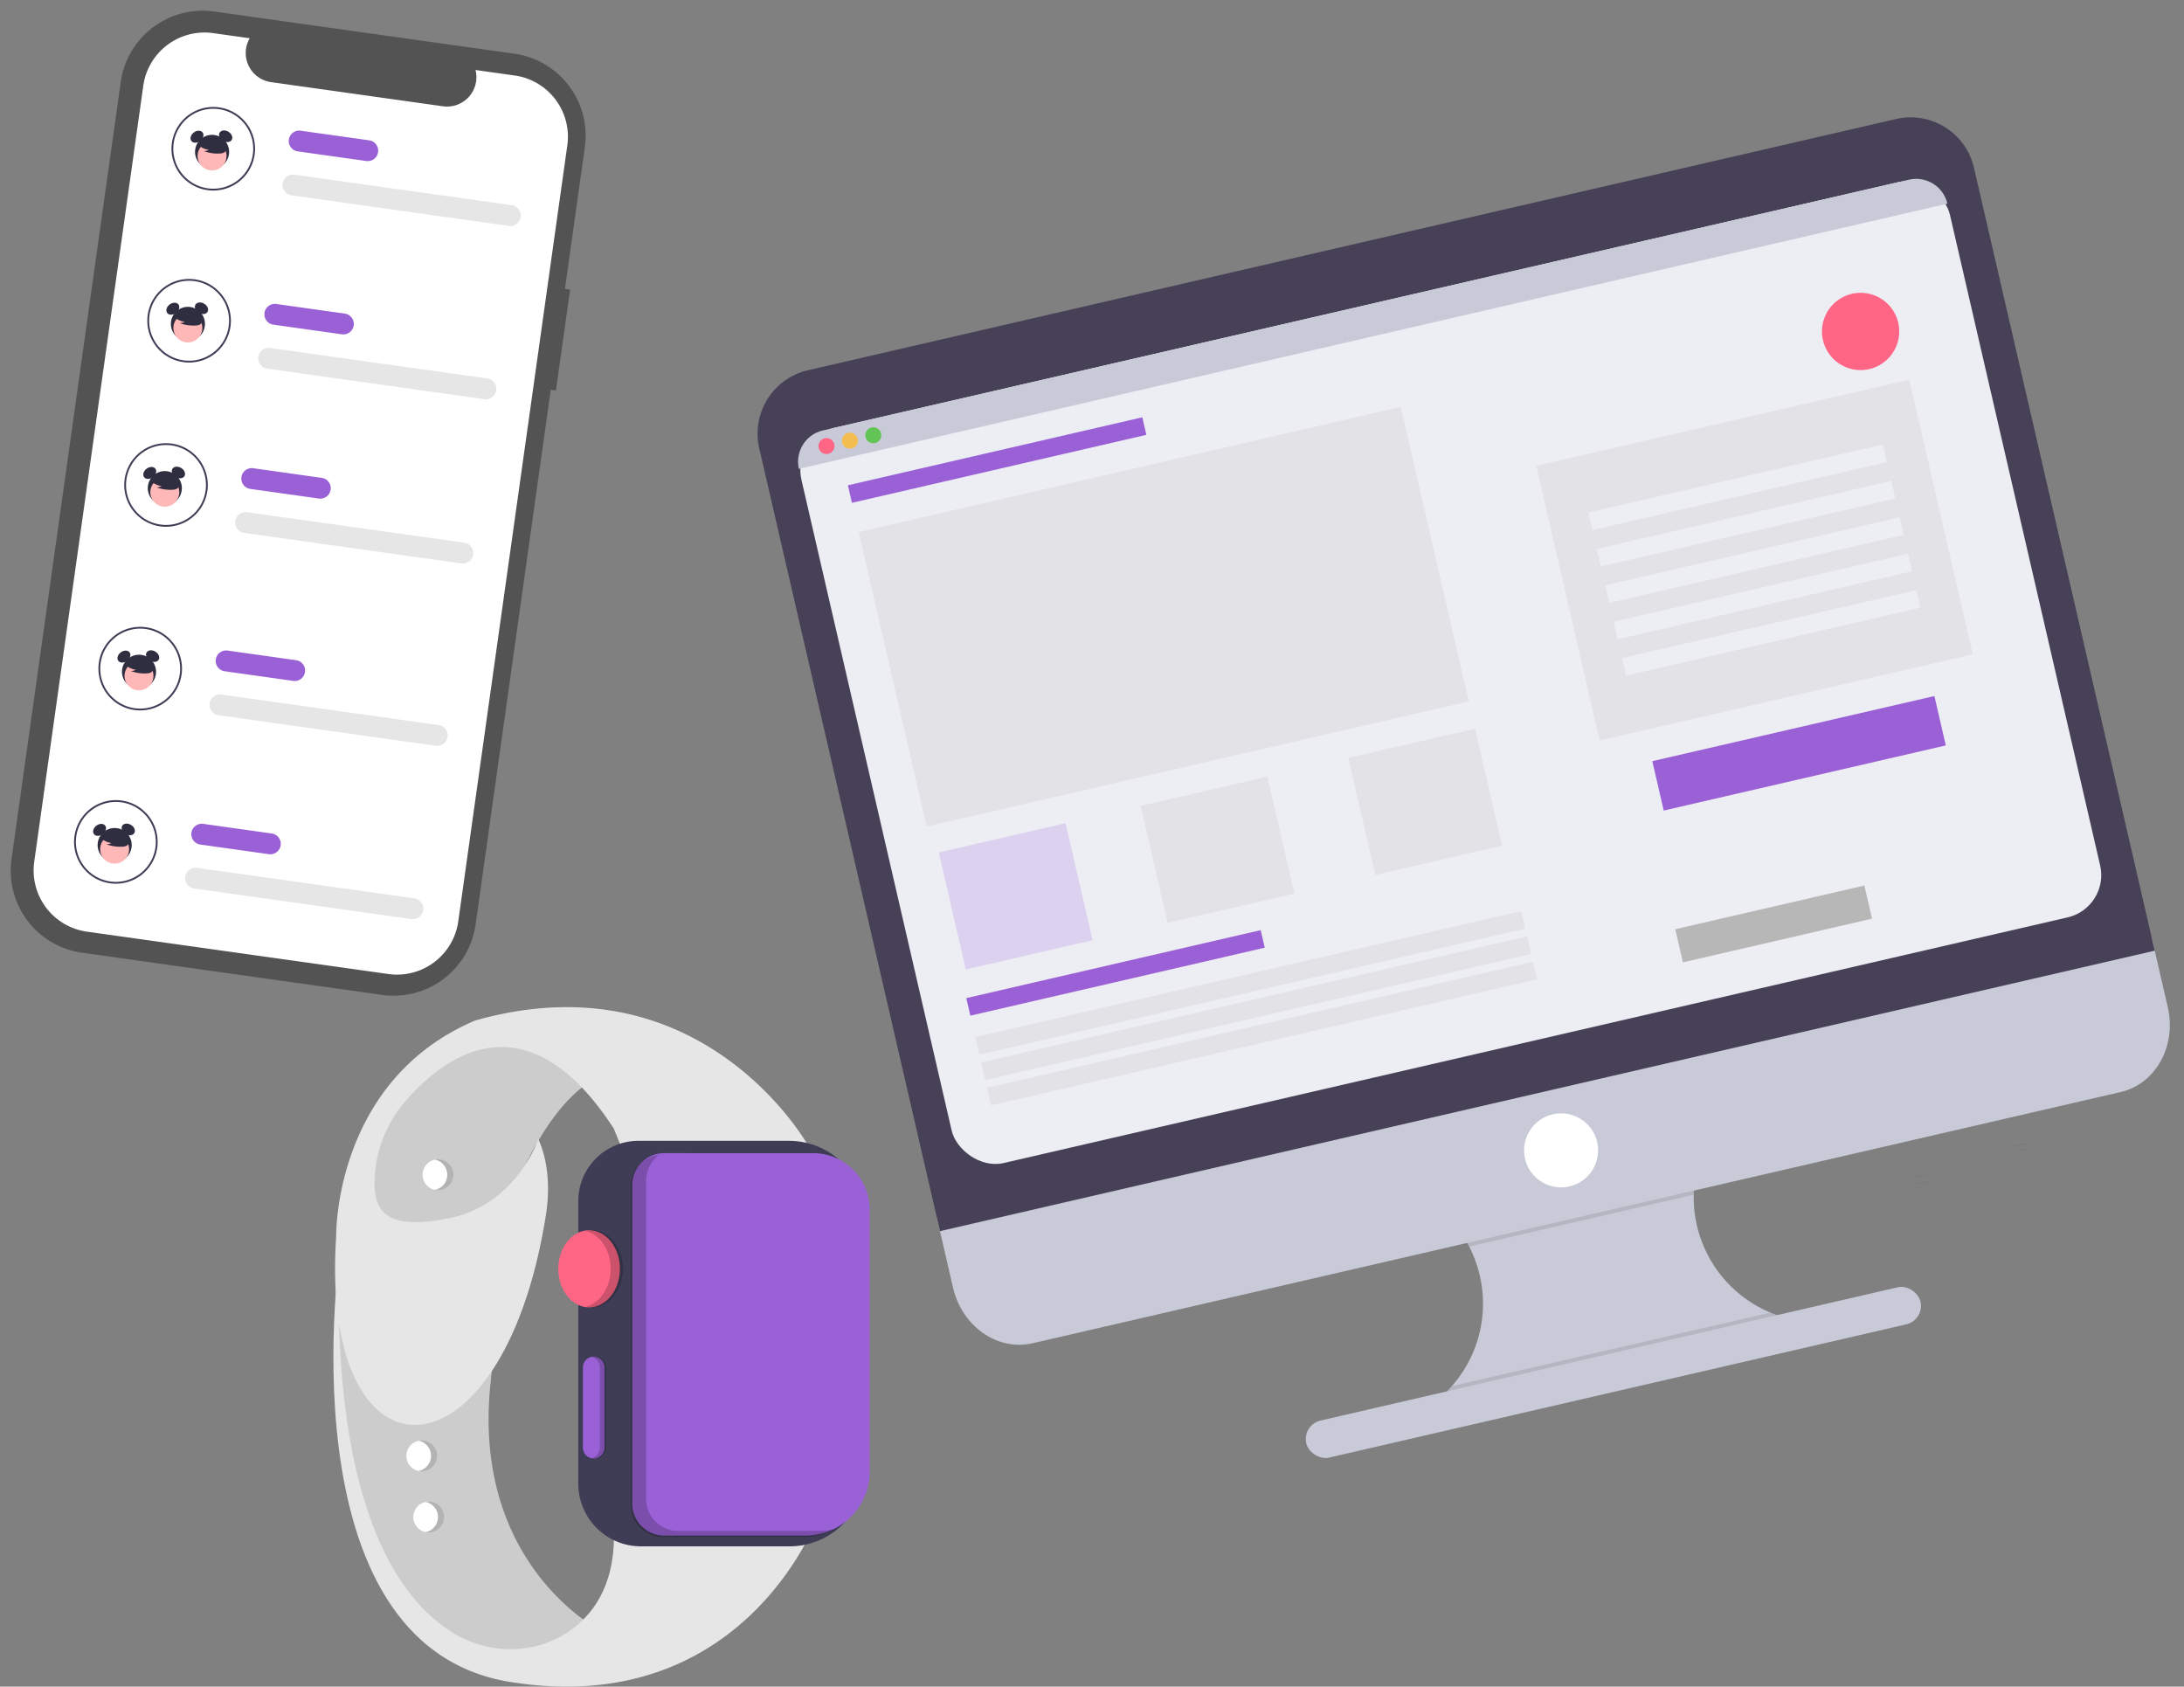 <svg xmlns="http://www.w3.org/2000/svg" width="806.6" height="622.887" viewBox="0 0 806.6 622.887"><rect x="0" y="0" width="806.6" height="622.887" fill="#808080" stroke="none"/><g transform="translate(-1060.604 -258.058)"><g transform="translate(1068.672 316.263) rotate(-13)"><path d="M309.064,446.481c-4.981,5-28.454,10.45-28.454,10.45s5.4-23.488,10.347-28.476a12.765,12.765,0,1,1,18.078,18.026Z" transform="translate(-36.148 -111.062)" fill="#9a61d7"/><path d="M315.721,516.9C311.656,522.653,289.44,532,289.44,532s1.353-24.064,5.417-29.822A12.765,12.765,0,0,1,315.721,516.9Z" transform="translate(-38.452 -129.866)" fill="#9a61d7"/><path d="M309.064,446.481c-4.981,5-28.454,10.45-28.454,10.45s5.4-23.488,10.347-28.476a12.765,12.765,0,1,1,18.078,18.026Z" transform="translate(-36.148 -111.062)" opacity="0.25"/><path d="M315.721,516.9C311.656,522.653,289.44,532,289.44,532s1.353-24.064,5.417-29.822A12.765,12.765,0,0,1,315.721,516.9Z" transform="translate(-38.452 -129.866)" opacity="0.25"/><path d="M633.523,736.082v4.737H493.38v-3.858a46.066,46.066,0,0,0,3.171-85.082H632.6a46.1,46.1,0,0,0,.924,84.2Z" transform="translate(-91.666 -170.339)" fill="#c8cad7"/><path d="M633.718,651.89a46.14,46.14,0,0,0-25.468,30.546H523.138A46.14,46.14,0,0,0,497.67,651.89Z" transform="translate(-92.785 -170.341)" opacity="0.1"/><path d="M276.21,619.22v26.607c0,14.693,10.753,26.606,24.02,26.606h412.4c13.266,0,24.02-11.914,24.02-26.606V619.22Z" transform="translate(-35 -161.817)" fill="#c8cad7"/><path d="M633.523,764.091v4.737H493.38V764.97a45.968,45.968,0,0,0,10.805-5.75H624.949a46.175,46.175,0,0,0,8.573,4.871Z" transform="translate(-91.666 -198.347)" opacity="0.1"/><rect width="232.807" height="14.042" rx="7.021" transform="translate(355.396 562.351)" fill="#c8cad7"/><path d="M736.651,216.24a24.02,24.02,0,0,0-24.02-24.02H300.23a24.02,24.02,0,0,0-24.02,24.02V512.977H736.651Z" transform="translate(-35 -50.4)" fill="#474157"/><rect width="435.313" height="278.63" rx="16" transform="translate(253.774 164.731)" fill="#ededf4"/><circle cx="13.673" cy="13.673" r="13.673" transform="translate(457.758 471.445)" fill="#fff"/><path d="M728.523,235.045H293.21a11.825,11.825,0,0,1,11.825-11.825H716.7A11.825,11.825,0,0,1,728.523,235.045Z" transform="translate(-39.436 -58.489)" fill="#c8cad7"/><circle cx="2.956" cy="2.956" r="2.956" transform="translate(262.643 167.687)" fill="#ff6584"/><circle cx="2.956" cy="2.956" r="2.956" transform="translate(271.512 167.687)" fill="#f3be4f"/><circle cx="2.956" cy="2.956" r="2.956" transform="translate(280.381 167.687)" fill="#61c454"/><rect width="111.6" height="6.652" transform="translate(270.034 186.534)" fill="#9a61d7"/><rect width="111.6" height="6.652" transform="translate(270.034 380.909)" fill="#9a61d7"/><rect width="206.94" height="6.652" transform="translate(270.034 395.691)" fill="#b7b7b7" opacity="0.2"/><rect width="206.94" height="6.652" transform="translate(270.034 405.306)" fill="#b7b7b7" opacity="0.2"/><rect width="206.94" height="6.652" transform="translate(270.034 414.914)" fill="#b7b7b7" opacity="0.2"/><rect width="205.462" height="111.6" transform="translate(270.034 204.271)" fill="#b7b7b7" opacity="0.2"/><rect width="48.04" height="44.344" transform="translate(272.251 326.218)" fill="#9a61d7" opacity="0.2"/><rect width="48.04" height="44.344" transform="translate(427.456 326.218)" fill="#b7b7b7" opacity="0.2"/><rect width="48.04" height="44.344" transform="translate(348.745 326.218)" fill="#b7b7b7" opacity="0.2"/><rect width="141.406" height="104.083" transform="translate(519.352 236.731)" fill="#b7b7b7" opacity="0.2"/><rect width="111.6" height="6.652" transform="translate(534.252 257.854)" fill="#ededf4"/><rect width="111.6" height="6.652" transform="translate(534.252 271.653)" fill="#ededf4"/><rect width="111.6" height="6.652" transform="translate(534.252 285.451)" fill="#ededf4"/><rect width="111.6" height="6.652" transform="translate(534.252 299.242)" fill="#ededf4"/><rect width="111.6" height="6.652" transform="translate(534.252 313.04)" fill="#ededf4"/><rect width="106.921" height="18.721" transform="translate(536.594 352.64)" fill="#9a61d7"/><rect width="71.697" height="12.557" transform="translate(530.881 415.017)" fill="#b7b7b7"/><path d="M791.108,448.464A14.257,14.257,0,0,1,778.6,462.617a13.8,13.8,0,0,1-1.759.111h-.1a14.264,14.264,0,1,1,14.375-14.264Z" transform="translate(-129.603 -233.144)" fill="#ff6584"/><path d="M755.72,709.649a27.334,27.334,0,0,1,5.063,0C763.6,709.878,755.72,709.649,755.72,709.649Z" transform="translate(-160.118 -185.382)" opacity="0.1"/><path d="M755.72,713.1a27.344,27.344,0,0,1,5.063,0C763.6,713.357,755.72,713.1,755.72,713.1Z" transform="translate(-160.118 -186.282)" opacity="0.1"/><path d="M807.77,705.6a27.334,27.334,0,0,1,5.063,0C815.649,705.865,807.77,705.6,807.77,705.6Z" transform="translate(-173.7 -184.325)" opacity="0.1"/><path d="M808.94,708.359a27.334,27.334,0,0,1,5.063,0C816.811,708.617,808.94,708.359,808.94,708.359Z" transform="translate(-174.005 -185.045)" opacity="0.1"/></g><g transform="translate(737.334 205.76) rotate(8)"><path d="M690.794,169.017h-1.929V116.185a30.578,30.578,0,0,0-30.578-30.578H546.354a30.578,30.578,0,0,0-30.578,30.578V406.029a30.578,30.578,0,0,0,30.578,30.578H658.287a30.578,30.578,0,0,0,30.578-30.578v-199.4h1.929Z" transform="translate(-140 -85.607)" fill="#535353"/><path d="M691.415,124.937V414.355a22.837,22.837,0,0,1-22.836,22.836H556.108a22.837,22.837,0,0,1-22.836-22.836V124.937A22.837,22.837,0,0,1,556.108,102.1h13.644A10.855,10.855,0,0,0,579.8,117.047h64.125A10.855,10.855,0,0,0,653.97,102.1h14.609a22.837,22.837,0,0,1,22.836,22.836Z" transform="translate(-149.058 -94.146)" fill="#fff"/><path d="M734.274,208.475H653.25a3.858,3.858,0,0,1,0-7.717h81.025a3.858,3.858,0,1,1,0,7.717Z" transform="translate(-209.174 -145.222)" fill="#e6e6e6"/><path d="M678.811,174.475H653.25a3.858,3.858,0,0,1,0-7.717h25.561a3.858,3.858,0,0,1,0,7.717Z" transform="translate(-209.174 -127.62)" fill="#9a61d7"/><path d="M734.274,342.475H653.25a3.858,3.858,0,0,1,0-7.717h81.025a3.858,3.858,0,1,1,0,7.717Z" transform="translate(-209.174 -214.595)" fill="#e6e6e6"/><path d="M678.811,308.475H653.25a3.858,3.858,0,0,1,0-7.717h25.561a3.858,3.858,0,0,1,0,7.717Z" transform="translate(-209.174 -196.993)" fill="#9a61d7"/><path d="M734.274,610.475H653.25a3.858,3.858,0,0,1,0-7.717h81.025a3.858,3.858,0,1,1,0,7.717Z" transform="translate(-209.174 -353.341)" fill="#e6e6e6"/><path d="M678.811,576.475H653.25a3.858,3.858,0,0,1,0-7.717h25.561a3.858,3.858,0,0,1,0,7.717Z" transform="translate(-209.174 -335.739)" fill="#9a61d7"/><path d="M734.274,744.475H653.25a3.858,3.858,0,0,1,0-7.717h81.025a3.858,3.858,0,1,1,0,7.717Z" transform="translate(-209.174 -422.714)" fill="#e6e6e6"/><path d="M678.811,710.475H653.25a3.858,3.858,0,0,1,0-7.717h25.561a3.858,3.858,0,0,1,0,7.717Z" transform="translate(-209.174 -405.112)" fill="#9a61d7"/><path d="M521.333,441.4a15.433,15.433,0,1,1,15.433-15.433A15.433,15.433,0,0,1,521.333,441.4Zm0-30.191a14.758,14.758,0,1,0,14.758,14.758A14.758,14.758,0,0,0,521.333,411.207Z" transform="translate(-108.287 -181.854)" fill="#3f3d56"/><ellipse cx="6.296" cy="6.296" rx="6.296" ry="6.296" transform="translate(406.477 239.03)" fill="#2f2e41"/><ellipse cx="2.605" cy="1.954" rx="2.605" ry="1.954" transform="translate(403.254 241.01) rotate(-45)" fill="#2f2e41"/><ellipse cx="1.954" cy="2.605" rx="1.954" ry="2.605" transform="translate(413.777 239.683) rotate(-66.869)" fill="#2f2e41"/><ellipse cx="5.343" cy="5.343" rx="5.343" ry="5.343" transform="translate(407.63 241.486)" fill="#ffb8b8"/><path d="M534.774,448.735a7.267,7.267,0,0,0,4.153,1.284,4.452,4.452,0,0,1-1.765.726,14.656,14.656,0,0,0,5.986.034,3.875,3.875,0,0,0,1.253-.43,1.586,1.586,0,0,0,.773-1.034,2.138,2.138,0,0,0-1.061-1.891,7.825,7.825,0,0,0-6.575-1.314,3.6,3.6,0,0,0-1.948,1.1,1.774,1.774,0,0,0-.164,2.107Z" transform="translate(-127.415 -205.267)" fill="#2f2e41"/><path d="M521.333,441.4a15.433,15.433,0,1,1,15.433-15.433A15.433,15.433,0,0,1,521.333,441.4Zm0-30.191a14.758,14.758,0,1,0,14.758,14.758A14.758,14.758,0,0,0,521.333,411.207Z" transform="translate(-108.287 -117.227)" fill="#3f3d56"/><ellipse cx="6.296" cy="6.296" rx="6.296" ry="6.296" transform="translate(406.477 303.657)" fill="#2f2e41"/><ellipse cx="2.605" cy="1.954" rx="2.605" ry="1.954" transform="translate(403.254 305.637) rotate(-45)" fill="#2f2e41"/><ellipse cx="1.954" cy="2.605" rx="1.954" ry="2.605" transform="translate(413.776 304.31) rotate(-66.869)" fill="#2f2e41"/><ellipse cx="5.343" cy="5.343" rx="5.343" ry="5.343" transform="translate(407.63 306.113)" fill="#ffb8b8"/><path d="M534.774,448.735a7.267,7.267,0,0,0,4.153,1.284,4.452,4.452,0,0,1-1.765.726,14.656,14.656,0,0,0,5.986.034,3.875,3.875,0,0,0,1.253-.43,1.586,1.586,0,0,0,.773-1.034,2.138,2.138,0,0,0-1.061-1.891,7.825,7.825,0,0,0-6.575-1.314,3.6,3.6,0,0,0-1.948,1.1,1.774,1.774,0,0,0-.164,2.107Z" transform="translate(-127.415 -140.64)" fill="#2f2e41"/><path d="M521.333,441.4a15.433,15.433,0,1,1,15.433-15.433A15.433,15.433,0,0,1,521.333,441.4Zm0-30.191a14.758,14.758,0,1,0,14.758,14.758A14.758,14.758,0,0,0,521.333,411.207Z" transform="translate(-108.287 -250.339)" fill="#3f3d56"/><ellipse cx="6.296" cy="6.296" rx="6.296" ry="6.296" transform="translate(406.477 170.545)" fill="#2f2e41"/><ellipse cx="2.605" cy="1.954" rx="2.605" ry="1.954" transform="translate(403.254 172.525) rotate(-45)" fill="#2f2e41"/><ellipse cx="1.954" cy="2.605" rx="1.954" ry="2.605" transform="translate(413.776 171.198) rotate(-66.869)" fill="#2f2e41"/><ellipse cx="5.343" cy="5.343" rx="5.343" ry="5.343" transform="translate(407.63 173)" fill="#ffb8b8"/><path d="M534.774,448.735a7.267,7.267,0,0,0,4.153,1.284,4.452,4.452,0,0,1-1.765.726,14.656,14.656,0,0,0,5.986.034,3.875,3.875,0,0,0,1.253-.43,1.586,1.586,0,0,0,.773-1.034,2.138,2.138,0,0,0-1.061-1.891,7.825,7.825,0,0,0-6.575-1.314,3.6,3.6,0,0,0-1.948,1.1,1.774,1.774,0,0,0-.164,2.107Z" transform="translate(-127.415 -273.752)" fill="#2f2e41"/><path d="M521.333,441.4a15.433,15.433,0,1,1,15.433-15.433A15.433,15.433,0,0,1,521.333,441.4Zm0-30.191a14.758,14.758,0,1,0,14.758,14.758A14.758,14.758,0,0,0,521.333,411.207Z" transform="translate(-108.287 -311.59)" fill="#3f3d56"/><ellipse cx="6.296" cy="6.296" rx="6.296" ry="6.296" transform="translate(406.477 109.294)" fill="#2f2e41"/><ellipse cx="2.605" cy="1.954" rx="2.605" ry="1.954" transform="translate(403.254 111.274) rotate(-45)" fill="#2f2e41"/><ellipse cx="1.954" cy="2.605" rx="1.954" ry="2.605" transform="translate(413.776 109.947) rotate(-66.869)" fill="#2f2e41"/><ellipse cx="5.343" cy="5.343" rx="5.343" ry="5.343" transform="translate(407.63 111.75)" fill="#ffb8b8"/><path d="M534.774,448.735a7.267,7.267,0,0,0,4.153,1.284,4.452,4.452,0,0,1-1.765.726,14.656,14.656,0,0,0,5.986.034,3.875,3.875,0,0,0,1.253-.43,1.586,1.586,0,0,0,.773-1.034,2.138,2.138,0,0,0-1.061-1.891,7.825,7.825,0,0,0-6.575-1.314,3.6,3.6,0,0,0-1.948,1.1,1.774,1.774,0,0,0-.164,2.107Z" transform="translate(-127.415 -335.003)" fill="#2f2e41"/><path d="M521.333,441.4a15.433,15.433,0,1,1,15.433-15.433A15.433,15.433,0,0,1,521.333,441.4Zm0-30.191a14.758,14.758,0,1,0,14.758,14.758A14.758,14.758,0,0,0,521.333,411.207Z" transform="translate(-108.287 -375.734)" fill="#3f3d56"/><ellipse cx="6.296" cy="6.296" rx="6.296" ry="6.296" transform="translate(406.477 45.149)" fill="#2f2e41"/><ellipse cx="2.605" cy="1.954" rx="2.605" ry="1.954" transform="translate(403.254 47.13) rotate(-45)" fill="#2f2e41"/><ellipse cx="1.954" cy="2.605" rx="1.954" ry="2.605" transform="translate(413.776 45.803) rotate(-66.869)" fill="#2f2e41"/><ellipse cx="5.343" cy="5.343" rx="5.343" ry="5.343" transform="translate(407.63 47.605)" fill="#ffb8b8"/><path d="M534.774,448.735a7.267,7.267,0,0,0,4.153,1.284,4.452,4.452,0,0,1-1.765.726,14.656,14.656,0,0,0,5.986.034,3.875,3.875,0,0,0,1.253-.43,1.586,1.586,0,0,0,.773-1.034,2.138,2.138,0,0,0-1.061-1.891,7.825,7.825,0,0,0-6.575-1.314,3.6,3.6,0,0,0-1.948,1.1,1.774,1.774,0,0,0-.164,2.107Z" transform="translate(-127.415 -399.147)" fill="#2f2e41"/><path d="M734.274,342.475H653.25a3.858,3.858,0,0,1,0-7.717h81.025a3.858,3.858,0,1,1,0,7.717Z" transform="translate(-209.174 -153.344)" fill="#e6e6e6"/><path d="M678.811,308.475H653.25a3.858,3.858,0,0,1,0-7.717h25.561a3.858,3.858,0,0,1,0,7.717Z" transform="translate(-209.174 -135.742)" fill="#9a61d7"/></g><g transform="translate(892.356 630)"><path d="M585.476,444.859s-47.83-23.915-41-91.106,4.555-60.357,4.555-60.357,11.388-37.581,31.887-51.247c0,0-48.969-50.108-87.689,41,0,0-10.249,54.663-2.278,91.106S517.147,440.3,517.147,440.3s17.082,17.082,36.442,17.082A48.467,48.467,0,0,0,585.476,444.859Z" transform="translate(-195.111 -214.411)" fill="#ccc"/><path d="M663.271,474.085S635.94,546.97,550.528,533.3s-62.635-161.712-62.635-161.712-9.544,110.438,40.393,142.917c13.837,9,31.909,9.08,45.126-.807,8.758-6.551,16.263-17.979,15.266-37.909Z" transform="translate(-193.758 -284.065)" fill="#e6e6e6"/><path d="M661.192,252.513s-38.9-70.306-123.176-46.391c-52.239,22.257-51.266,79.565-51.266,79.565-6.3,95.018,61.5,93.484,77.459-7.819,2.8-17.787-2.847-27.9-2.847-27.9s-7.972,23.915-32.456,29.04c-24.523,5.133-28.716-3.032-27.9-15.374q.012-.185.025-.368a46.555,46.555,0,0,1,11.06-27.128c14.038-16.345,44.636-40.213,77.173,9.844l2.278,5.632S631.767,262.462,661.192,252.513Z" transform="translate(-194.342 -201.16)" fill="#e6e6e6"/><path d="M683.448,297.3a22.221,22.221,0,0,0-22.2,22.2V423.952a23.134,23.134,0,0,0,23.108,23.108h54.955a27.88,27.88,0,0,0,27.848-27.848V325.369A28.1,28.1,0,0,0,739.1,297.3Z" transform="translate(-279.427 -247.929)" fill="#3f3d56"/><path d="M711.855,306.175a11.81,11.81,0,0,0-11.8,11.8V435.592a11.809,11.809,0,0,0,11.8,11.8h52.26a23.66,23.66,0,0,0,23.633-23.633V327a20.845,20.845,0,0,0-20.821-20.821Z" transform="translate(-298.305 -252.244)" fill="#9a61d7"/><path d="M709.389,307.448a11.773,11.773,0,0,0-4.745,9.434V434.5a11.809,11.809,0,0,0,11.8,11.8H768.7a23.514,23.514,0,0,0,5.873-.769,23.465,23.465,0,0,1-11.568,3.047h-52.26a11.809,11.809,0,0,1-11.8-11.8V319.16A11.809,11.809,0,0,1,709.389,307.448Z" transform="translate(-297.765 -252.863)" opacity="0.2"/><ellipse cx="11.388" cy="14.235" rx="11.388" ry="14.235" transform="translate(374.422 82.401)" fill="#ff6584"/><path d="M675.906,375.848c0-6.887-3.912-12.63-9.11-13.949a9.247,9.247,0,0,1,2.278-.286c6.29,0,11.388,6.373,11.388,14.235s-5.1,14.235-11.388,14.235a9.244,9.244,0,0,1-2.278-.286C671.994,388.478,675.906,382.735,675.906,375.848Z" transform="translate(-282.124 -279.211)" opacity="0.2"/><path d="M664.578,456.516v29.609a3.986,3.986,0,0,0,7.972,0V456.516a3.986,3.986,0,0,0-7.972,0Z" transform="translate(-281.046 -323.438)" fill="#9a61d7"/><path d="M674.078,486.126V456.516a3.979,3.979,0,0,0-2.847-3.8,3.923,3.923,0,0,1,1.139-.186,3.991,3.991,0,0,1,3.986,3.986v29.609a3.991,3.991,0,0,1-3.986,3.986,3.927,3.927,0,0,1-1.139-.186A3.979,3.979,0,0,0,674.078,486.126Z" transform="translate(-284.282 -323.438)" opacity="0.2"/><circle cx="5.694" cy="5.694" r="5.694" transform="translate(320.897 182.618)" fill="#fff"/><path d="M556.04,562.448a5.7,5.7,0,0,0-4.555-5.579,5.694,5.694,0,1,1,0,11.158,5.7,5.7,0,0,0,4.555-5.579Z" transform="translate(-226.032 -374.136)" opacity="0.3"/><circle cx="5.694" cy="5.694" r="5.694" transform="translate(318.33 160.021)" fill="#fff"/><path d="M551.04,518.448a5.7,5.7,0,0,0-4.555-5.579,5.694,5.694,0,1,1,0,11.159A5.7,5.7,0,0,0,551.04,518.448Z" transform="translate(-223.6 -352.733)" opacity="0.3"/><circle cx="5.694" cy="5.694" r="5.694" transform="translate(324.314 56.209)" fill="#fff"/><path d="M562.693,316.3a5.7,5.7,0,0,0-4.554-5.579,5.694,5.694,0,1,1,0,11.159A5.7,5.7,0,0,0,562.693,316.3Z" transform="translate(-229.268 -254.401)" opacity="0.3"/></g></g></svg>